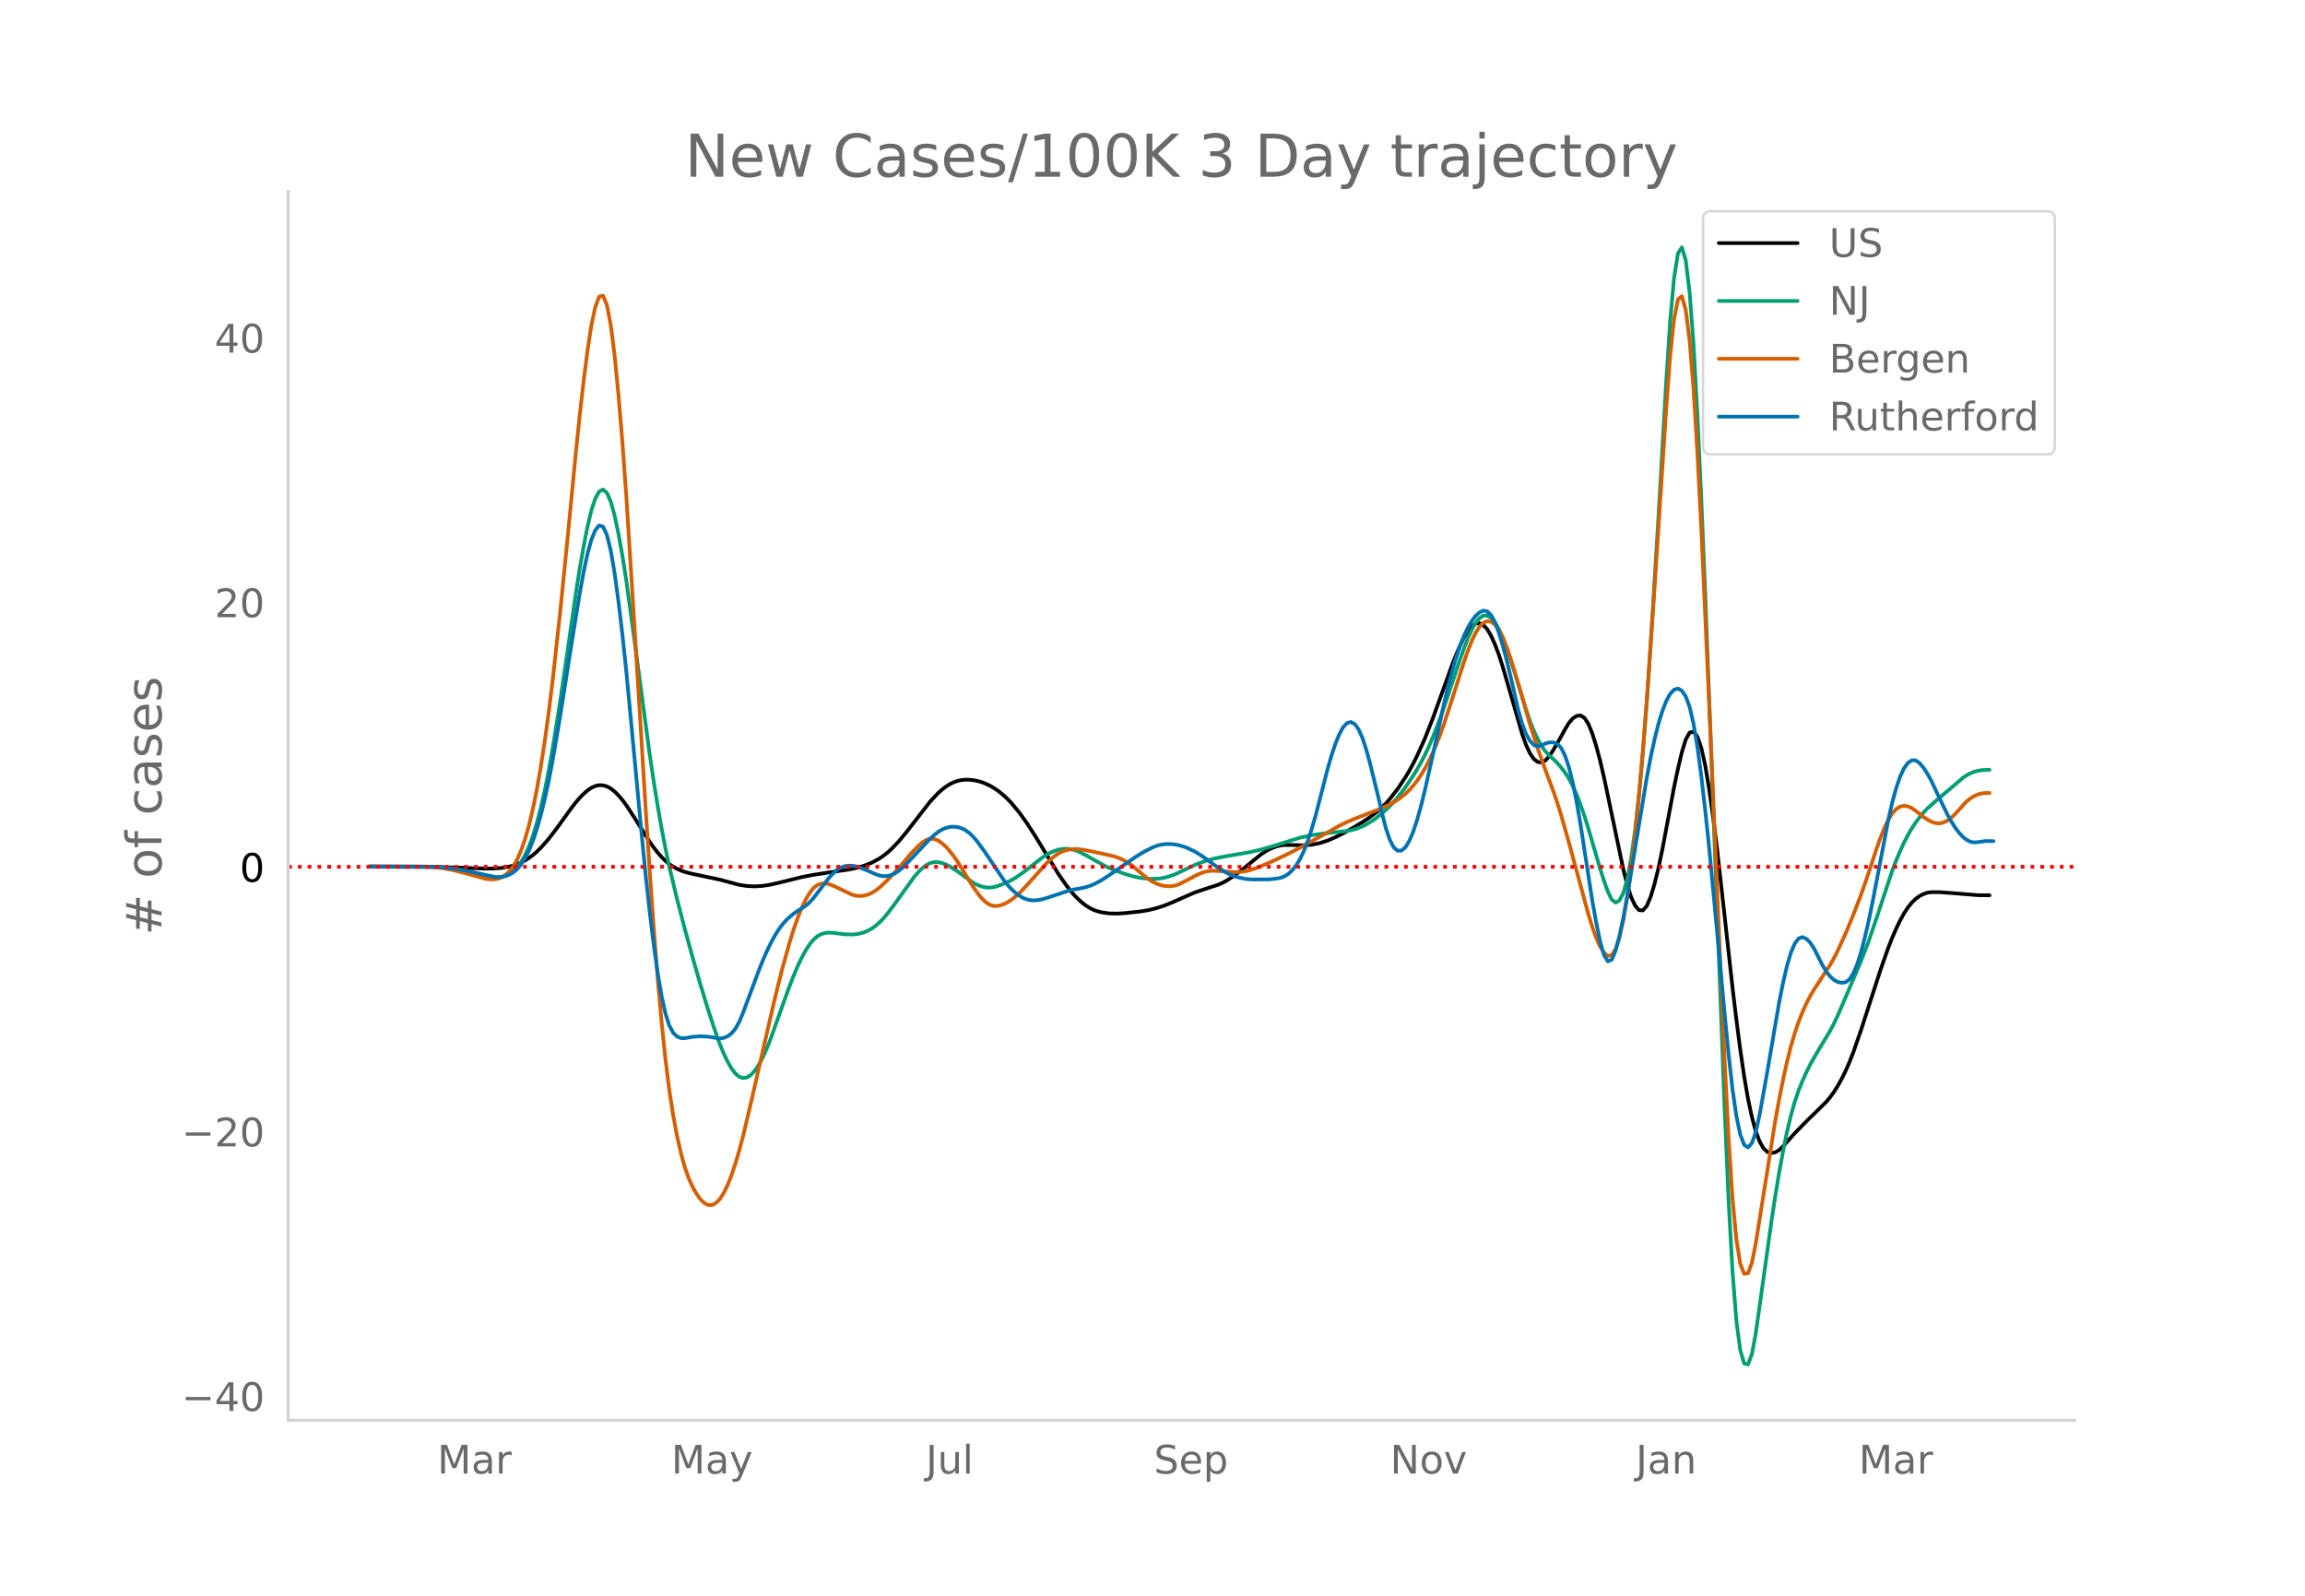 <svg height="864" viewBox="0 0 936 648" width="1248" xmlns="http://www.w3.org/2000/svg" xmlns:xlink="http://www.w3.org/1999/xlink"><defs><style>*{stroke-linecap:butt;stroke-linejoin:round}</style></defs><g id="figure_1"><path d="M0 648h936V0H0z" style="fill:#fff" id="patch_1"/><g id="axes_1"><path d="M117 576.72h725.4V77.76H117z" style="fill:none" id="patch_2"/><path clip-path="url(#pe22c949a73)" d="m149.973 351.955 26.884.088 9.489.28 11.07.395 3.162-.055 3.163-.235 3.163-.557 1.581-.417 1.582-.538 1.581-.687 1.582-.84 1.581-.998 1.582-1.17 1.581-1.357 1.581-1.545 3.163-3.568 3.163-4.126 6.326-8.731 1.581-2.042 1.582-1.84 1.581-1.62 1.582-1.387 1.581-1.09 1.581-.726 1.582-.347 1.581.045 1.582.448 1.581.855 1.582 1.25 1.581 1.584 1.581 1.859 1.582 2.122 3.163 4.86 6.325 9.992 1.582 2.242 1.581 2.04 1.582 1.816 1.581 1.568 1.582 1.316 1.58 1.07 1.582.873 1.582.716 1.581.57 3.163.787 11.07 2.342 7.907 2.112 3.163.474 3.163.143 3.163-.199 3.163-.494 4.744-1.103 7.907-1.96 4.744-.922 6.326-.978 7.907-1.157 3.163-.652 3.163-.894 3.163-1.253 3.163-1.728 1.58-1.073 1.582-1.243 1.582-1.415 3.163-3.289 3.162-3.839 9.489-12.236 3.163-3.367 1.581-1.43 1.582-1.218 1.581-1 1.582-.782 1.581-.57 1.581-.36 1.582-.152 1.581.018 1.582.157 1.581.29 1.582.421 1.581.563 1.581.709 1.582.857 1.581 1.007 1.582 1.166 1.581 1.337 1.582 1.507 1.581 1.675 3.163 3.842 3.163 4.46 3.163 4.934 9.488 15.507 3.163 4.533 1.581 2.03 1.582 1.832 1.581 1.63 1.582 1.425 1.581 1.214 1.581.996 1.582.776 1.581.565 1.582.4 3.163.454 3.162.055 3.163-.178 6.326-.686 3.163-.527 3.163-.758 3.163-1.007 3.162-1.269 9.489-4.181 4.744-1.573 4.745-1.554 1.581-.688 1.581-.828 3.163-2.039 3.163-2.41 7.907-6.386 1.582-1.053 1.581-.885 1.582-.716 1.58-.545 1.582-.37 1.582-.196 3.163.015 4.744.118 3.163-.253 3.163-.625 3.162-1.006 3.163-1.358 3.163-1.581 4.744-2.667 3.163-1.912 3.163-2.12 3.163-2.427 1.581-1.433 1.582-1.604 1.581-1.775 3.163-4.055 3.163-4.73 1.581-2.657 1.582-2.892 1.581-3.135 3.163-7.017 3.163-8.015 4.744-13.107 3.163-8.82 1.582-4.026 1.58-3.678 1.582-3.291 1.582-2.715 1.581-1.95 1.582-1.131 1.581-.241 1.581.72 1.582 1.698 1.581 2.65 1.582 3.48 1.581 4.187 1.582 4.872 7.907 27.353 1.581 4.472 1.582 3.422 1.581 2.303 1.581 1.226 1.582.19 1.581-.835 1.582-1.79 1.581-2.395 3.163-5.467 1.581-2.92 1.582-2.599 1.581-1.862 1.582-1.041 1.581-.166 1.582.989 1.581 2.42 1.581 3.857 1.582 5.024 1.581 5.926 1.582 6.775 7.907 37.652 1.581 6.261 1.582 4.88 1.581 3.392 1.582 1.865 1.581.13 1.581-1.817 1.582-3.727 1.581-5.26 1.582-6.419 1.581-7.5 4.744-25.25 1.582-7.51 1.581-6.712 1.582-5.161 1.581-2.854 1.581-.398 1.582 2.065 1.581 4.547 1.582 7.05 1.581 9.442 1.582 11.257 1.581 12.495 3.163 28.188 3.163 28.693 1.581 13.124 1.582 12.182 1.581 10.875 1.581 9.204 1.582 7.46 1.581 5.746 1.582 4.179 1.581 2.76 1.582 1.434 1.581.417 1.581-.287 1.582-.93 1.581-1.512 4.745-5.332 4.744-4.851 7.907-7.726 1.581-1.864 1.582-2.166 1.581-2.487 1.582-2.816 1.581-3.186 1.582-3.596 1.58-4.014 3.164-9.072 4.744-14.683 3.163-9.77 3.163-9.01 1.581-4.025 1.582-3.66 1.581-3.29 1.581-2.882 1.582-2.44 1.581-1.99 1.582-1.551 1.581-1.17 1.582-.846 1.581-.531 1.581-.24 3.163-.02 4.745.342 11.07.898 4.744.053h0" style="fill:none;stroke:#000;stroke-linecap:round;stroke-width:1.5" id="line2d_1"/><path clip-path="url(#pe22c949a73)" d="m149.973 351.855 25.303.095 4.744.32 4.744.612 4.744.92 9.489 2.153 3.163.224 1.581-.147 1.582-.44 1.581-.752 1.581-1.09 1.582-1.568 1.581-2.18 1.582-2.822 1.581-3.485 1.582-4.256 1.581-5.138 1.581-6.042 1.582-6.949 1.581-7.86 1.582-8.77 3.163-19.882 3.162-21.573 3.163-22.031 1.582-10.03 1.581-9.09 1.582-8.074 1.581-6.652 1.581-4.831 1.582-2.901 1.581-.836 1.582 1.367 1.581 3.597 1.582 5.747 1.581 7.499 1.581 8.85 1.582 10.125 3.163 23.202 6.325 47.266 1.582 10.667 1.581 9.838 1.582 9.044 1.581 8.287 1.582 7.536 3.162 13.215 3.163 12.179 3.163 11.548 3.163 10.972 3.163 10.372 3.163 9.593 1.581 4.323 1.581 3.825 1.582 3.301 1.581 2.753 1.582 2.088 1.581 1.304 1.582.498 1.581-.296 1.581-1.025 1.582-1.687 1.581-2.338 1.582-2.97 1.581-3.506 1.582-3.95 4.744-13.308 3.163-8.675 1.581-4.055 1.582-3.697 1.581-3.315 1.581-2.92 1.582-2.46 1.581-1.94 1.582-1.407 1.581-.893 1.582-.478 1.581-.163 1.581.103 4.745.584 3.163.092 1.58-.14 1.582-.286 1.582-.44 1.581-.64 1.582-.885 1.581-1.14 1.582-1.39 1.58-1.625 1.582-1.843 3.163-4.214 7.907-11.022 1.582-1.783 1.581-1.542 1.582-1.221 1.581-.817 1.581-.397 1.582.007 1.581.332 1.582.578 1.581.796 3.163 2.02 6.326 4.582 1.581.83 1.582.637 1.581.41 1.581.152 1.582-.113 1.581-.361 3.163-1.153 3.163-1.503 1.581-.93 3.163-2.24 7.907-6.124 1.582-1.002 1.581-.84 1.582-.677 1.581-.49 1.582-.28 1.58-.066 1.582.143 1.582.349 1.581.555 3.163 1.602 7.907 4.434 3.163 1.396 4.744 1.743 3.163.949 3.163.67 3.163.358 3.163.012 1.581-.144 1.582-.265 1.581-.39 3.163-1.127 3.163-1.483 3.163-1.547 3.162-1.347 3.163-1.107 3.163-.844 4.744-.934 9.489-1.602 4.744-1.107 4.745-1.38 11.07-3.447 4.744-1.001 4.744-.683 9.489-1 1.581-.288 1.581-.408 1.582-.536 1.581-.664 1.582-.792 3.163-1.968 3.162-2.466 3.163-2.953 3.163-3.506 3.163-4.12 3.163-4.692 1.581-2.558 1.582-2.774 1.581-3.062 1.582-3.366 1.581-3.666 3.163-8.179 3.163-9.234 4.744-14.193 1.581-4.48 1.582-4.11 1.581-3.514 1.582-2.848 1.581-2.028 1.581-1.055 1.582-.054 1.581.933 1.582 1.837 1.581 2.66 1.582 3.468 1.581 4.222 3.163 9.66 4.744 15.428 1.582 4.572 1.581 4.017 1.581 3.43 1.582 2.812 1.581 2.187 1.582 1.633 1.581 1.433 1.582 1.587 1.581 1.812 1.581 2.065 1.582 2.457 1.581 2.99 1.582 3.55 1.581 4.102 1.582 4.606 1.581 5.063 4.744 16.207 1.582 4.928 1.581 4.454 1.582 3.226 1.581 1.242 1.581-.892 1.582-3.09 1.581-5.612 1.582-8.458 1.581-11.369 1.582-14.298 1.581-17.32 1.581-20.438 1.582-23.387 3.163-51.902 3.163-55.003 1.58-24.307 1.582-17.51 1.582-10.015 1.581-2.481 1.582 5.235 1.581 13.134 1.581 21.07 1.582 28.63 1.581 34.324 1.582 38.147 4.744 126.666 3.163 83.21 1.581 36.547 1.582 28.699 1.581 20.178 1.582 11.98 1.581 5.384 1.581.396 1.582-4.272 1.581-8.563 3.163-22.456 3.163-22.737 1.581-10.416 1.582-9.558 1.581-8.683 1.582-7.722 1.581-6.675 1.582-5.611 1.581-4.608 1.581-3.907 1.582-3.51 1.581-3.173 3.163-5.526 4.744-7.843 1.582-2.983 1.581-3.304 4.745-11.047 4.744-11.12 3.163-8.289 3.163-9.249 6.325-19.13 1.582-4.135 1.581-3.772 1.581-3.42 1.582-3.081 1.581-2.743 1.582-2.415 1.581-2.136 1.582-1.906 1.581-1.685 3.163-2.843 7.907-6.728 3.163-2.742 1.581-1.106 1.582-.868 1.581-.635 1.582-.438 1.581-.275 3.163-.142h0" style="fill:none;stroke:#009e73;stroke-linecap:round;stroke-width:1.5" id="line2d_2"/><path clip-path="url(#pe22c949a73)" d="m149.973 351.794 22.14.084 4.744.324 3.163.38 3.163.56 4.744 1.156 9.489 2.627 1.58.162 1.582-.016 1.582-.22 1.581-.558 1.582-1.027 1.581-1.524 1.581-2.058 1.582-2.773 1.581-3.67 1.582-4.604 1.581-5.56 1.582-6.626 1.581-7.806 1.581-9.01 1.582-10.226 1.581-11.458 1.582-12.691 3.163-28.678 3.162-31.58 3.163-32.827 1.582-15.169 1.581-13.924 1.582-12.526 1.581-10.363 1.581-7.434 1.582-4.24 1.581-.485 1.582 3.83 1.581 8.258 1.582 12.55 1.581 16.174 1.581 19.127 1.582 21.946 3.163 50.374 4.744 77.267 1.581 24.354 1.582 22.377 1.581 20.2 1.582 17.852 1.581 15.337 1.582 12.787 1.58 10.34 1.582 8.418 1.582 7.015 1.581 5.719 1.582 4.476 1.581 3.512 1.581 2.825 1.582 2.192 1.581 1.545 1.582.817 1.581.006 1.582-.816 1.581-1.632 1.581-2.438 1.582-3.243 1.581-4.031 1.582-4.74 1.581-5.369 1.582-5.981 3.162-13.41 9.489-41.442 3.163-12.712 3.163-11.326 1.581-5.028 1.582-4.485 1.581-3.927 1.581-3.353 1.582-2.714 1.581-2.007 1.582-1.286 1.581-.6 1.582-.075 1.581.284 1.581.585 7.908 3.752 1.58.395 1.582.122 1.582-.15 1.581-.423 1.582-.697 1.581-.97 1.582-1.228 3.162-2.938 3.163-3.326 3.163-3.635 3.163-3.77 3.163-3.278 1.581-1.364 1.582-1.003 1.581-.48 1.581.079 1.582.617 1.581 1.067 1.582 1.428 1.581 1.76 1.582 2.035 1.581 2.255 3.163 5.102 3.163 5.106 1.581 2.261 1.582 2.028 1.581 1.662 1.581 1.162 1.582.637 1.581.131 1.582-.268 1.581-.562 1.582-.827 1.581-1.058 1.581-1.252 1.582-1.441 3.163-3.345 7.907-8.836 1.581-1.468 1.582-1.297 1.581-1.071 1.582-.795 1.58-.517 1.582-.293 1.582-.123 1.581.036 3.163.455 6.326 1.306 4.744 1.088 1.581.47 1.582.636 1.581.815 1.582.98 1.581 1.13 3.163 2.671 1.581 1.37 1.582 1.199 1.581 1 1.582.799 1.581.594 1.582.385 1.581.174 1.581-.04 1.582-.278 1.581-.535 3.163-1.651 3.163-1.682 1.581-.761 1.582-.636 1.581-.442 1.582-.234 1.581-.042 4.744.319 3.163.244 1.582-.007 1.581-.125 1.582-.242 1.581-.358 3.163-1.058 6.326-2.706 6.325-2.994 6.326-3.294 7.907-4.418 6.326-3.585 3.163-1.538 3.162-1.336 9.489-3.684 4.744-2.164 1.582-.85 1.581-.991 1.582-1.14 1.581-1.296 1.581-1.5 1.582-1.747 1.581-2.01 1.582-2.306 1.581-2.638 1.582-2.975 1.581-3.316 1.581-3.673 1.582-4.045 1.581-4.422 3.163-9.719 4.744-14.888 1.582-4.604 1.581-4.016 1.582-3.35 1.581-2.562 1.581-1.651 1.582-.716 1.581.22 1.582 1.156 1.581 2.094 1.582 3.032 1.581 3.921 1.581 4.57 3.163 10.314 4.745 16.64 3.162 9.774 3.163 8.862 3.163 8.452 1.582 4.64 1.581 5.05 3.163 11.136 7.907 29.153 1.581 5.134 1.582 4.452 1.581 3.497 1.582 2.49 1.581 1.371 1.582-.289 1.581-2.494 1.581-4.809 1.582-7.112 1.581-9.361 1.582-11.556 1.581-13.74 1.582-15.924 1.581-18.107 1.581-20.288 3.163-45.915 4.745-72.888 1.58-21.071 1.582-14.893 1.582-8.117 1.581-1.326 1.582 5.547 1.581 12.502 1.581 19.475 1.582 26.085 1.581 30.887 3.163 70.127 4.744 110.63 1.582 35.241 1.581 31.24 1.582 24.385 1.581 16.958 1.582 9.814 1.581 4.081 1.581-.24 1.582-4.28 1.581-7.981 7.907-49.768 1.582-8.63 1.581-7.948 1.582-7.178 1.581-6.322 1.582-5.449 1.581-4.612 1.581-3.96 1.582-3.488 1.581-3.055 1.582-2.655 6.325-9.667 1.582-2.776 1.581-3.074 3.163-6.938 3.163-7.612 3.163-8.244 3.163-9.123 3.163-9.627 1.58-4.401 1.582-3.95 1.582-3.34 1.581-2.573 1.582-1.774 1.581-1 1.581-.35 1.582.175 1.581.676 1.582 1.12 3.163 2.492 1.581 1.045 1.581.868 1.582.574 1.581.16 1.582-.271 1.581-.685 1.582-1.076 1.581-1.465 4.744-5.227 1.582-1.294 1.581-.997 1.582-.711 1.581-.438 1.581-.167 1.582-.016h0" style="fill:none;stroke:#d55e00;stroke-linecap:round;stroke-width:1.5" id="line2d_3"/><path clip-path="url(#pe22c949a73)" d="m149.973 351.87 25.303.046 4.744.278 4.744.554 4.744.866 11.07 2.401 1.582.13 1.581-.054 1.582-.327 1.581-.619 1.581-.932 1.582-1.356 1.581-1.892 1.582-2.47 1.581-3.148 1.582-3.925 1.581-4.724 1.581-5.529 1.582-6.373 1.581-7.254 1.582-8.145 3.163-18.527 4.744-30.185 3.163-19.512 1.581-8.71 1.582-7.466 1.581-5.735 1.581-3.905 1.582-1.977 1.581.454 1.582 3.385 1.581 6.416 1.582 9.327 1.581 11.637 1.581 13.344 1.582 14.932 3.163 33.455 3.163 33.828 1.581 15.904 1.581 14.458 1.582 12.895 1.581 11.28 1.582 9.398 1.581 7.25 1.582 5.05 1.58 2.972 1.582 1.514 1.582.673 1.581.024 3.163-.547 3.163-.239 3.163.175 4.744.736 1.581-.236 1.582-.675 1.581-1.164 1.582-1.893 1.581-2.864 1.582-3.792 6.325-16.981 1.582-3.96 1.581-3.639 1.582-3.294 1.581-2.945 1.581-2.571 1.582-2.172 1.581-1.787 1.582-1.49 1.581-1.285 1.582-1.096 3.162-2.001 1.582-1.367 1.581-1.735 6.326-8.223 1.581-1.75 1.582-1.448 1.581-1.013 1.582-.571 1.581-.223 1.582.031 1.58.269 1.582.487 3.163 1.287 3.163 1.392 1.582.548 1.58.252 1.582-.074 1.582-.399 1.581-.726 1.582-1.053 1.581-1.36 3.163-3.196 7.907-8.413 1.581-1.445 1.582-1.252 1.581-.976 1.582-.687 1.581-.401 1.582-.122 1.581.156 1.581.442 1.582.765 1.581 1.128 1.582 1.497 1.581 1.846 3.163 4.331 7.907 11.745 1.582 1.946 1.581 1.693 1.581 1.43 1.582 1.165 1.581.885 1.582.59 1.581.292 1.582.009 1.581-.202 1.581-.34 3.163-.976 7.907-2.635 3.163-.573 1.582-.26 1.581-.375 1.581-.509 1.582-.642 3.163-1.664 3.163-2.082 11.07-7.644 3.162-1.909 3.163-1.617 1.582-.637 1.581-.453 1.582-.265 1.581-.099 1.581.046 1.582.185 1.581.324 1.582.454 1.581.574 3.163 1.508 3.163 1.993 6.326 4.595 3.162 1.928 1.582.78 1.581.642 1.582.504 3.163.653 3.162.233 6.326-.053 3.163-.333 1.581-.318 1.582-.592 1.581-1.026 1.582-1.493 1.581-1.984 1.581-2.6 1.582-3.337 1.581-4.1 1.582-4.84 1.581-5.457 3.163-12.278 1.581-6.179 1.582-5.519 1.581-4.757 1.582-3.953 1.581-2.942 1.582-1.725 1.581-.466 1.581.807 1.582 2.143 1.581 3.544 1.582 4.872 1.581 5.774 3.163 12.88 1.581 6.851 1.582 6.21 1.581 4.714 1.582 3.047 1.581 1.414 1.582-.034 1.581-1.303 1.581-2.533 1.582-3.732 1.581-4.763 1.582-5.628 1.581-6.404 3.163-14.006 4.744-21.756 1.582-6.603 1.581-6.007 1.582-5.403 1.58-4.761 1.582-4.083 1.582-3.4 1.581-2.736 1.582-2.095 1.581-1.458 1.581-.76 1.582.234 1.581 1.528 1.582 2.881 1.581 4.178 1.582 5.195 1.581 5.933 1.581 6.613 3.163 13.868 1.582 5.502 1.581 4.104 1.582 2.831 1.581 1.684 1.581.56 1.582-.43 1.581-.762 1.582-.436 1.581.022 1.582.578 1.581 1.615 1.581 3.138 1.582 4.755 1.581 6.352 1.582 7.836 1.581 9.209 4.744 30.723 1.582 8.832 1.581 7.683 1.582 5.594 1.581 2.567 1.582-.647 1.581-3.71 1.581-6.001 1.582-7.528 1.581-8.79 7.907-47.9 1.582-8.319 1.581-7.303 1.582-6.275 1.581-5.19 1.582-4.043 1.58-2.885 1.582-1.713 1.582-.46 1.581.87 1.582 2.323 1.581 4.3 1.581 6.802 1.582 9.409 1.581 11.895 1.582 13.776 1.581 15.05 3.163 33.409 3.163 34.486 1.581 16.16 1.582 14.144 1.581 10.956 1.582 7.535 1.581 4.166 1.581 1.06 1.582-1.782 1.581-4.573 1.582-7.15 3.163-17.766 4.744-27.773 1.581-7.947 1.582-6.75 1.581-5.348 1.582-3.736 1.581-2.084 1.581-.502 1.582.73 1.581 1.613 1.582 2.426 3.163 6.328 1.581 2.7 1.581 2.068 1.582 1.449 1.581.881 1.582.366 1.581-.209 1.582-1.124 1.58-2.383 1.582-3.71 1.582-4.993 1.581-6.054 1.582-6.894 1.581-7.69 6.326-33.039 1.581-6.99 1.582-5.843 1.581-4.627 1.581-3.42 1.582-2.252 1.581-1.122 1.582.001 1.581 1.069 1.582 1.861 1.581 2.379 1.581 2.842 3.163 6.681 3.163 6.56 1.582 2.947 1.581 2.572 1.581 2.175 1.582 1.768 1.581 1.32 1.582.832 1.581.333 1.582-.11 3.162-.446 3.163.033h0" style="fill:none;stroke:#0072b2;stroke-linecap:round;stroke-width:1.5" id="line2d_4"/><path clip-path="url(#pe22c949a73)" d="M117 351.987h725.4" style="fill:none;stroke:red;stroke-dasharray:1.5,2.475;stroke-dashoffset:0;stroke-width:1.5" id="line2d_5"/><path d="M117 576.72V77.76" style="fill:none;stroke:#d3d3d3;stroke-linecap:square;stroke-linejoin:miter;stroke-width:1.25" id="patch_3"/><path d="M117 576.72h725.4" style="fill:none;stroke:#d3d3d3;stroke-linecap:square;stroke-linejoin:miter;stroke-width:1.25" id="patch_4"/><g id="matplotlib.axis_1"><g id="xtick_1"><g style="fill:#696969" transform="matrix(.16 0 0 -.16 177.577 598.378)" id="text_1"><defs><path d="M9.813 72.906h14.703l18.593-49.61 18.703 49.61h14.704V0H66.89v64.016l-18.797-50h-9.907l-18.796 50V0H9.813z" id="DejaVuSans-77"/><path d="M34.281 27.484q-10.89 0-15.093-2.484-4.204-2.484-4.204-8.5 0-4.781 3.157-7.594 3.156-2.797 8.562-2.797 7.485 0 12 5.297 4.516 5.297 4.516 14.078v2zm17.922 3.72V0H43.22v8.297Q40.14 3.328 35.547.953q-4.594-2.375-11.234-2.375-8.391 0-13.36 4.719Q6 8.016 6 15.922q0 9.219 6.172 13.906 6.187 4.688 18.437 4.688h12.61v.89q0 6.203-4.078 9.594-4.078 3.39-11.453 3.39-4.688 0-9.141-1.124-4.438-1.125-8.531-3.375v8.312q4.921 1.906 9.562 2.844 4.64.953 9.031.953 11.875 0 17.735-6.156 5.86-6.14 5.86-18.64z" id="DejaVuSans-97"/><path d="M41.11 46.297q-1.516.875-3.297 1.281Q36.03 48 33.89 48q-7.625 0-11.703-4.953-4.079-4.953-4.079-14.234V0H9.08v54.688h9.03v-8.5q2.844 4.984 7.375 7.39Q30.031 56 36.531 56q.922 0 2.047-.125 1.125-.11 2.484-.36z" id="DejaVuSans-114"/></defs><use xlink:href="#DejaVuSans-77"/><use x="86.279" xlink:href="#DejaVuSans-97"/><use x="147.559" xlink:href="#DejaVuSans-114"/></g></g><g id="xtick_2"><g style="fill:#696969" transform="matrix(.16 0 0 -.16 272.598 598.378)" id="text_2"><defs><path d="M32.172-5.078q-3.797-9.766-7.422-12.735-3.61-2.984-9.656-2.984H7.906v7.516h5.282q3.703 0 5.75 1.765Q21-9.766 23.483-3.219l1.61 4.094-22.11 53.813H12.5l17.094-42.766 17.093 42.766h9.516z" id="DejaVuSans-121"/></defs><use xlink:href="#DejaVuSans-77"/><use x="86.279" xlink:href="#DejaVuSans-97"/><use x="147.559" xlink:href="#DejaVuSans-121"/></g></g><g id="xtick_3"><g style="fill:#696969" transform="matrix(.16 0 0 -.16 375.953 598.378)" id="text_3"><defs><path d="M9.813 72.906h9.859V5.078q0-13.187-5-19.14-5-5.954-16.094-5.954h-3.75v8.297h3.078q6.531 0 9.219 3.672Q9.813-4.39 9.813 5.078z" id="DejaVuSans-74"/><path d="M8.5 21.578v33.11h8.984V21.922q0-7.766 3.016-11.656 3.031-3.875 9.094-3.875 7.265 0 11.484 4.64 4.234 4.64 4.234 12.656v31h8.985V0h-8.984v8.406Q42.047 3.422 37.718 1q-4.313-2.422-10.032-2.422-9.421 0-14.312 5.86Q8.5 10.296 8.5 21.578zM31.11 56z" id="DejaVuSans-117"/><path d="M9.422 75.984h8.984V0H9.422z" id="DejaVuSans-108"/></defs><use xlink:href="#DejaVuSans-74"/><use x="29.492" xlink:href="#DejaVuSans-117"/><use x="92.871" xlink:href="#DejaVuSans-108"/></g></g><g id="xtick_4"><g style="fill:#696969" transform="matrix(.16 0 0 -.16 468.574 598.378)" id="text_4"><defs><path d="M53.516 70.516V60.89q-5.61 2.687-10.594 4-4.984 1.328-9.625 1.328-8.047 0-12.422-3.125t-4.375-8.89q0-4.845 2.906-7.313 2.907-2.453 11.016-3.97l5.953-1.218q11.031-2.11 16.281-7.406 5.25-5.297 5.25-14.172 0-10.61-7.11-16.078-7.093-5.469-20.812-5.469-5.172 0-11.015 1.172Q13.14.922 6.89 3.219v10.156q6-3.36 11.765-5.078 5.766-1.703 11.328-1.703 8.438 0 13.032 3.312 4.593 3.328 4.593 9.485 0 5.359-3.297 8.39-3.296 3.032-10.812 4.547L27.484 33.5q-11.03 2.188-15.968 6.875-4.922 4.688-4.922 13.047 0 9.672 6.812 15.234 6.813 5.563 18.766 5.563 5.14 0 10.453-.938 5.328-.922 10.89-2.765z" id="DejaVuSans-83"/><path d="M56.203 29.594v-4.39H14.891q.593-9.282 5.593-14.142 5-4.859 13.938-4.859 5.172 0 10.031 1.266 4.86 1.265 9.656 3.812v-8.5Q49.266.734 44.187-.344 39.11-1.422 33.892-1.422q-13.094 0-20.735 7.61-7.64 7.625-7.64 20.625 0 13.421 7.25 21.296Q20.016 56 32.328 56q11.031 0 17.453-7.11 6.422-7.093 6.422-19.296zm-8.984 2.64q-.094 7.36-4.125 11.75-4.032 4.407-10.672 4.407-7.516 0-12.031-4.25-4.516-4.25-5.203-11.97z" id="DejaVuSans-101"/><path d="M18.11 8.203v-29H9.077v75.484h9.031v-8.296q2.844 4.875 7.157 7.234Q29.594 56 35.594 56q9.968 0 16.187-7.906 6.235-7.907 6.235-20.797T51.78 6.484q-6.218-7.906-16.187-7.906-6 0-10.328 2.375-4.313 2.375-7.157 7.25zm30.578 19.094q0 9.906-4.079 15.547-4.078 5.64-11.203 5.64-7.14 0-11.218-5.64-4.079-5.64-4.079-15.547 0-9.906 4.078-15.547 4.079-5.64 11.22-5.64 7.124 0 11.202 5.64t4.078 15.547z" id="DejaVuSans-112"/></defs><use xlink:href="#DejaVuSans-83"/><use x="63.477" xlink:href="#DejaVuSans-101"/><use x="125" xlink:href="#DejaVuSans-112"/></g></g><g id="xtick_5"><g style="fill:#696969" transform="matrix(.16 0 0 -.16 564.506 598.378)" id="text_5"><defs><path d="M9.813 72.906h13.28l32.329-60.984v60.984h9.562V0h-13.28L19.39 60.984V0H9.813z" id="DejaVuSans-78"/><path d="M30.61 48.39q-7.22 0-11.422-5.64-4.204-5.64-4.204-15.453 0-9.813 4.172-15.453 4.188-5.64 11.453-5.64 7.188 0 11.375 5.655 4.203 5.672 4.203 15.438 0 9.719-4.203 15.406-4.187 5.688-11.375 5.688zm0 7.61q11.718 0 18.406-7.625 6.703-7.61 6.703-21.078 0-13.422-6.703-21.078-6.688-7.64-18.407-7.64-11.765 0-18.437 7.64-6.656 7.656-6.656 21.078 0 13.469 6.656 21.078Q18.844 56 30.609 56z" id="DejaVuSans-111"/><path d="M2.984 54.688H12.5L29.594 8.797l17.093 45.89h9.516L35.687 0H23.485z" id="DejaVuSans-118"/></defs><use xlink:href="#DejaVuSans-78"/><use x="74.805" xlink:href="#DejaVuSans-111"/><use x="135.986" xlink:href="#DejaVuSans-118"/></g></g><g id="xtick_6"><g style="fill:#696969" transform="matrix(.16 0 0 -.16 664.255 598.378)" id="text_6"><defs><path d="M54.89 33.016V0h-8.984v32.719q0 7.765-3.031 11.61-3.031 3.858-9.078 3.858-7.281 0-11.484-4.64-4.204-4.625-4.204-12.64V0H9.08v54.688h9.03v-8.5q3.235 4.937 7.594 7.374Q30.078 56 35.797 56q9.422 0 14.25-5.828 4.844-5.828 4.844-17.156z" id="DejaVuSans-110"/></defs><use xlink:href="#DejaVuSans-74"/><use x="29.492" xlink:href="#DejaVuSans-97"/><use x="90.771" xlink:href="#DejaVuSans-110"/></g></g><g id="xtick_7"><g style="fill:#696969" transform="matrix(.16 0 0 -.16 754.798 598.378)" id="text_7"><use xlink:href="#DejaVuSans-77"/><use x="86.279" xlink:href="#DejaVuSans-97"/><use x="147.559" xlink:href="#DejaVuSans-114"/></g></g></g><g id="matplotlib.axis_2"><g id="ytick_1"><g style="fill:#696969" transform="matrix(.16 0 0 -.16 73.733 572.956)" id="text_8"><defs><path d="M10.594 35.5h62.593v-8.297H10.594z" id="DejaVuSans-8722"/><path d="M37.797 64.313 12.89 25.39h24.906zm-2.594 8.593H47.61V25.391h10.407v-8.203H47.609V0h-9.812v17.188H4.89v9.515z" id="DejaVuSans-52"/><path d="M31.781 66.406q-7.61 0-11.453-7.5Q16.5 51.422 16.5 36.375q0-14.984 3.828-22.484 3.844-7.5 11.453-7.5 7.672 0 11.5 7.5 3.844 7.5 3.844 22.484 0 15.047-3.844 22.531-3.828 7.5-11.5 7.5zm0 7.813q12.266 0 18.735-9.703 6.468-9.688 6.468-28.141 0-18.406-6.468-28.11-6.47-9.687-18.735-9.687-12.25 0-18.718 9.688-6.47 9.703-6.47 28.109 0 18.453 6.47 28.14Q19.53 74.22 31.78 74.22z" id="DejaVuSans-48"/></defs><use xlink:href="#DejaVuSans-8722"/><use x="83.789" xlink:href="#DejaVuSans-52"/><use x="147.412" xlink:href="#DejaVuSans-48"/></g></g><g id="ytick_2"><g style="fill:#696969" transform="matrix(.16 0 0 -.16 73.733 465.51)" id="text_9"><defs><path d="M19.188 8.297h34.421V0H7.33v8.297q5.609 5.812 15.296 15.594 9.703 9.797 12.188 12.64 4.734 5.313 6.609 9 1.89 3.688 1.89 7.25 0 5.813-4.078 9.469-4.078 3.672-10.625 3.672-4.64 0-9.797-1.61-5.14-1.609-11-4.89v9.969Q13.767 71.78 18.938 73q5.188 1.219 9.485 1.219 11.328 0 18.062-5.672 6.735-5.656 6.735-15.125 0-4.5-1.688-8.531-1.672-4.016-6.125-9.485-1.218-1.422-7.765-8.187-6.532-6.766-18.453-18.922z" id="DejaVuSans-50"/></defs><use xlink:href="#DejaVuSans-8722"/><use x="83.789" xlink:href="#DejaVuSans-50"/><use x="147.412" xlink:href="#DejaVuSans-48"/></g></g><g id="ytick_3"><use xlink:href="#DejaVuSans-48" transform="matrix(.16 0 0 -.16 97.32 358.065)" id="text_10"/></g><g id="ytick_4"><g style="fill:#696969" transform="matrix(.16 0 0 -.16 87.14 250.62)" id="text_11"><use xlink:href="#DejaVuSans-50"/><use x="63.623" xlink:href="#DejaVuSans-48"/></g></g><g id="ytick_5"><g style="fill:#696969" transform="matrix(.16 0 0 -.16 87.14 143.175)" id="text_12"><use xlink:href="#DejaVuSans-52"/><use x="63.623" xlink:href="#DejaVuSans-48"/></g></g><g style="fill:#696969" transform="matrix(0 -.2 -.2 0 65.573 379.813)" id="text_13"><defs><path d="M51.125 44H36.922l-4.11-16.313h14.313zm-7.328 27.781-5.078-20.265h14.265L58.11 71.78h7.813L60.89 51.516h15.234V44h-17.14l-4-16.313h15.53V20.22H53.079L48 0h-7.813l5.032 20.219H30.906L25.875 0h-7.86l5.079 20.219H7.719v7.468h17.187L29 44H13.281v7.516h17.625l4.985 20.265z" id="DejaVuSans-35"/><path d="M37.11 75.984V68.5h-8.594q-4.828 0-6.72-1.953-1.874-1.953-1.874-7.031v-4.828h14.797v-6.985H19.922V0H10.89v47.703H2.297v6.984h8.594V58.5q0 9.125 4.25 13.297 4.25 4.187 13.468 4.187z" id="DejaVuSans-102"/><path d="M48.781 52.594v-8.407q-3.812 2.11-7.64 3.157-3.828 1.047-7.735 1.047-8.75 0-13.593-5.547-4.829-5.532-4.829-15.547 0-10.016 4.829-15.563 4.843-5.53 13.593-5.53 3.907 0 7.735 1.046 3.828 1.047 7.64 3.156V2.094Q45.016.344 40.984-.531q-4.015-.89-8.562-.89-12.36 0-19.64 7.765-7.266 7.765-7.266 20.953 0 13.375 7.343 21.031Q20.22 56 33.016 56q4.14 0 8.093-.86 3.953-.843 7.672-2.546z" id="DejaVuSans-99"/><path d="M44.281 53.078v-8.5q-3.797 1.953-7.906 2.922-4.094.984-8.5.984-6.688 0-10.031-2.047-3.344-2.046-3.344-6.156 0-3.125 2.39-4.906 2.391-1.781 9.626-3.39l3.078-.688q9.562-2.047 13.593-5.781 4.032-3.735 4.032-10.422 0-7.625-6.032-12.078-6.03-4.438-16.578-4.438-4.39 0-9.156.86Q10.688.296 5.422 2v9.281q4.984-2.594 9.812-3.89 4.829-1.282 9.579-1.282 6.343 0 9.75 2.172 3.421 2.172 3.421 6.125 0 3.656-2.468 5.61-2.453 1.953-10.813 3.765l-3.125.735q-8.344 1.75-12.062 5.39-3.704 3.64-3.704 9.985 0 7.718 5.47 11.906Q16.75 56 26.811 56q4.97 0 9.36-.734 4.406-.72 8.11-2.188z" id="DejaVuSans-115"/></defs><use xlink:href="#DejaVuSans-35"/><use x="83.789" xlink:href="#DejaVuSans-32"/><use x="115.576" xlink:href="#DejaVuSans-111"/><use x="176.758" xlink:href="#DejaVuSans-102"/><use x="211.963" xlink:href="#DejaVuSans-32"/><use x="243.75" xlink:href="#DejaVuSans-99"/><use x="298.73" xlink:href="#DejaVuSans-97"/><use x="360.01" xlink:href="#DejaVuSans-115"/><use x="412.109" xlink:href="#DejaVuSans-101"/><use x="473.633" xlink:href="#DejaVuSans-115"/></g></g><g style="fill:#696969" transform="matrix(.24 0 0 -.24 278.113 71.76)" id="text_14"><defs><path d="M4.203 54.688h8.985l11.234-42.672 11.172 42.672h10.593l11.235-42.672 11.187 42.672h8.985L63.28 0H52.688L40.922 44.828 29.109 0H18.5z" id="DejaVuSans-119"/><path d="M64.406 67.281v-10.39q-4.984 4.64-10.625 6.922-5.64 2.296-11.984 2.296-12.5 0-19.14-7.64-6.641-7.64-6.641-22.094 0-14.406 6.64-22.047 6.64-7.64 19.14-7.64 6.345 0 11.985 2.296 5.64 2.297 10.625 6.938V5.609Q59.234 2.094 53.437.33q-5.78-1.75-12.218-1.75-16.563 0-26.094 10.124-9.516 10.14-9.516 27.672 0 17.578 9.516 27.703 9.531 10.14 26.094 10.14 6.531 0 12.312-1.734 5.797-1.734 10.875-5.203z" id="DejaVuSans-67"/><path d="M25.39 72.906h8.297L8.297-9.28H0z" id="DejaVuSans-47"/><path d="M12.406 8.297h16.11v55.625l-17.532-3.516v8.985l17.438 3.515h9.86V8.296H54.39V0H12.406z" id="DejaVuSans-49"/><path d="M9.813 72.906h9.859V42.094L52.39 72.906h12.703L28.906 38.922 67.672 0H54.688L19.672 35.11V0h-9.86z" id="DejaVuSans-75"/><path d="M40.578 39.313Q47.656 37.797 51.625 33q3.984-4.781 3.984-11.813 0-10.78-7.422-16.703-7.421-5.906-21.093-5.906-4.578 0-9.438.906-4.86.907-10.031 2.72v9.515q4.094-2.39 8.969-3.61 4.89-1.218 10.218-1.218 9.266 0 14.125 3.656 4.86 3.656 4.86 10.64 0 6.454-4.516 10.079-4.515 3.64-12.562 3.64h-8.5v8.11h8.89q7.266 0 11.125 2.906 3.86 2.906 3.86 8.375 0 5.61-3.985 8.61-3.968 3.015-11.39 3.015-4.063 0-8.703-.89-4.641-.876-10.203-2.72v8.782q5.624 1.562 10.53 2.344 4.907.78 9.25.78 11.235 0 17.766-5.109 6.547-5.093 6.547-13.78 0-6.063-3.468-10.235-3.47-4.172-9.86-5.782z" id="DejaVuSans-51"/><path d="M19.672 64.797V8.109h11.922q15.093 0 22.093 6.829 7 6.843 7 21.593 0 14.64-7 21.453-7 6.813-22.093 6.813zm-9.86 8.11h20.266q21.188 0 31.094-8.813 9.922-8.813 9.922-27.563 0-18.86-9.969-27.703Q51.172 0 30.078 0H9.813z" id="DejaVuSans-68"/><path d="M18.313 70.219V54.688h18.5v-6.985h-18.5V18.016q0-6.688 1.828-8.594 1.828-1.906 7.453-1.906h9.218V0h-9.218q-10.407 0-14.36 3.875-3.953 3.89-3.953 14.14v29.688H2.687v6.984h6.594V70.22z" id="DejaVuSans-116"/><path d="M9.422 54.688h8.984V-.984q0-10.438-3.984-15.125-3.969-4.688-12.813-4.688h-3.421v7.61H.594q5.125 0 6.968 2.374 1.86 2.36 1.86 9.829zm0 21.296h8.984v-11.39H9.422z" id="DejaVuSans-106"/></defs><use xlink:href="#DejaVuSans-78"/><use x="74.805" xlink:href="#DejaVuSans-101"/><use x="136.328" xlink:href="#DejaVuSans-119"/><use x="218.115" xlink:href="#DejaVuSans-32"/><use x="249.902" xlink:href="#DejaVuSans-67"/><use x="319.727" xlink:href="#DejaVuSans-97"/><use x="381.006" xlink:href="#DejaVuSans-115"/><use x="433.105" xlink:href="#DejaVuSans-101"/><use x="494.629" xlink:href="#DejaVuSans-115"/><use x="546.729" xlink:href="#DejaVuSans-47"/><use x="580.42" xlink:href="#DejaVuSans-49"/><use x="644.043" xlink:href="#DejaVuSans-48"/><use x="707.666" xlink:href="#DejaVuSans-48"/><use x="771.289" xlink:href="#DejaVuSans-75"/><use x="836.865" xlink:href="#DejaVuSans-32"/><use x="868.652" xlink:href="#DejaVuSans-51"/><use x="932.275" xlink:href="#DejaVuSans-32"/><use x="964.063" xlink:href="#DejaVuSans-68"/><use x="1041.064" xlink:href="#DejaVuSans-97"/><use x="1102.344" xlink:href="#DejaVuSans-121"/><use x="1161.523" xlink:href="#DejaVuSans-32"/><use x="1193.311" xlink:href="#DejaVuSans-116"/><use x="1232.52" xlink:href="#DejaVuSans-114"/><use x="1273.633" xlink:href="#DejaVuSans-97"/><use x="1334.912" xlink:href="#DejaVuSans-106"/><use x="1362.695" xlink:href="#DejaVuSans-101"/><use x="1424.219" xlink:href="#DejaVuSans-99"/><use x="1479.199" xlink:href="#DejaVuSans-116"/><use x="1518.408" xlink:href="#DejaVuSans-111"/><use x="1579.59" xlink:href="#DejaVuSans-114"/><use x="1620.703" xlink:href="#DejaVuSans-121"/></g><g id="legend_1"><path d="M694.75 184.5H831.2q3.2 0 3.2-3.2V88.96q0-3.2-3.2-3.2H694.75q-3.2 0-3.2 3.2v92.34q0 3.2 3.2 3.2z" style="fill:none;opacity:.8;stroke:#ccc;stroke-linejoin:miter" id="patch_5"/><path d="M697.95 98.718h32" style="fill:none;stroke:#000;stroke-linecap:round;stroke-width:1.5" id="line2d_6"/><g style="fill:#696969" transform="matrix(.16 0 0 -.16 742.75 104.317)" id="text_15"><defs><path d="M8.688 72.906h9.921V28.61q0-11.718 4.235-16.875 4.25-5.14 13.781-5.14 9.469 0 13.719 5.14 4.25 5.157 4.25 16.875v44.297H64.5V27.391q0-14.25-7.063-21.532-7.046-7.28-20.812-7.28-13.828 0-20.89 7.28-7.047 7.282-7.047 21.532z" id="DejaVuSans-85"/></defs><use xlink:href="#DejaVuSans-85"/><use x="73.193" xlink:href="#DejaVuSans-83"/></g><path d="M697.95 122.203h32" style="fill:none;stroke:#009e73;stroke-linecap:round;stroke-width:1.5" id="line2d_8"/><g style="fill:#696969" transform="matrix(.16 0 0 -.16 742.75 127.802)" id="text_16"><use xlink:href="#DejaVuSans-78"/><use x="74.805" xlink:href="#DejaVuSans-74"/></g><path d="M697.95 145.688h32" style="fill:none;stroke:#d55e00;stroke-linecap:round;stroke-width:1.5" id="line2d_10"/><g style="fill:#696969" transform="matrix(.16 0 0 -.16 742.75 151.287)" id="text_17"><defs><path d="M19.672 34.813V8.108H35.5q7.953 0 11.781 3.297 3.844 3.297 3.844 10.078 0 6.844-3.844 10.078-3.828 3.25-11.781 3.25zm0 29.984V42.828h14.61q7.218 0 10.75 2.703 3.546 2.719 3.546 8.282 0 5.515-3.547 8.25-3.531 2.734-10.75 2.734zm-9.86 8.11h25.204q11.28 0 17.375-4.688Q58.5 63.53 58.5 54.89q0-6.703-3.125-10.657-3.125-3.953-9.188-4.922 7.282-1.562 11.313-6.53 4.031-4.954 4.031-12.376 0-9.765-6.64-15.093Q48.25 0 35.984 0H9.812z" id="DejaVuSans-66"/><path d="M45.406 27.984q0 9.766-4.031 15.125-4.016 5.375-11.297 5.375-7.219 0-11.25-5.375-4.031-5.359-4.031-15.125 0-9.718 4.031-15.093t11.25-5.375q7.281 0 11.297 5.375 4.031 5.375 4.031 15.093zm8.985-21.203q0-13.953-6.203-20.765Q42-20.797 29.203-20.797q-4.734 0-8.937.703-4.203.703-8.157 2.172v8.735q3.954-2.141 7.813-3.157 3.86-1.031 7.86-1.031 8.843 0 13.234 4.61 4.39 4.609 4.39 13.937v4.453q-2.781-4.844-7.125-7.234Q33.938 0 27.875 0 17.828 0 11.672 7.656q-6.156 7.672-6.156 20.328 0 12.688 6.156 20.344Q17.828 56 27.875 56q6.063 0 10.406-2.39 4.344-2.391 7.125-7.22v8.297h8.985z" id="DejaVuSans-103"/></defs><use xlink:href="#DejaVuSans-66"/><use x="68.604" xlink:href="#DejaVuSans-101"/><use x="130.127" xlink:href="#DejaVuSans-114"/><use x="169.49" xlink:href="#DejaVuSans-103"/><use x="232.967" xlink:href="#DejaVuSans-101"/><use x="294.49" xlink:href="#DejaVuSans-110"/></g><path d="M697.95 169.173h32" style="fill:none;stroke:#0072b2;stroke-linecap:round;stroke-width:1.5" id="line2d_12"/><g style="fill:#696969" transform="matrix(.16 0 0 -.16 742.75 174.773)" id="text_18"><defs><path d="M44.39 34.188q3.172-1.079 6.172-4.594 3-3.516 6.032-9.672L66.609 0H56l-9.313 18.703q-3.624 7.328-7.015 9.719-3.39 2.39-9.25 2.39h-10.75V0h-9.86v72.906h22.266q12.5 0 18.656-5.234 6.157-5.219 6.157-15.766 0-6.89-3.203-11.437-3.204-4.532-9.297-6.282zM19.673 64.797V38.922h12.406q7.125 0 10.766 3.297 3.64 3.297 3.64 9.687 0 6.39-3.64 9.64-3.64 3.25-10.766 3.25z" id="DejaVuSans-82"/><path d="M54.89 33.016V0h-8.984v32.719q0 7.765-3.031 11.61-3.031 3.858-9.078 3.858-7.281 0-11.484-4.64-4.204-4.625-4.204-12.64V0H9.08v75.984h9.03V46.188q3.235 4.937 7.594 7.374Q30.078 56 35.797 56q9.422 0 14.25-5.828 4.844-5.828 4.844-17.156z" id="DejaVuSans-104"/><path d="M45.406 46.39v29.594h8.985V0h-8.985v8.203Q42.578 3.328 38.25.953q-4.313-2.375-10.375-2.375-9.906 0-16.14 7.906-6.22 7.922-6.22 20.813 0 12.89 6.22 20.797Q17.968 56 27.874 56q6.063 0 10.375-2.375 4.328-2.36 7.156-7.234zm-30.61-19.093q0-9.906 4.079-15.547 4.078-5.64 11.203-5.64 7.125 0 11.219 5.64 4.11 5.64 4.11 15.547 0 9.906-4.11 15.547-4.094 5.64-11.219 5.64-7.125 0-11.203-5.64-4.078-5.64-4.078-15.547z" id="DejaVuSans-100"/></defs><use xlink:href="#DejaVuSans-82"/><use x="64.982" xlink:href="#DejaVuSans-117"/><use x="128.361" xlink:href="#DejaVuSans-116"/><use x="167.57" xlink:href="#DejaVuSans-104"/><use x="230.949" xlink:href="#DejaVuSans-101"/><use x="292.473" xlink:href="#DejaVuSans-114"/><use x="333.586" xlink:href="#DejaVuSans-102"/><use x="368.791" xlink:href="#DejaVuSans-111"/><use x="429.973" xlink:href="#DejaVuSans-114"/><use x="469.336" xlink:href="#DejaVuSans-100"/></g></g></g></g><defs><clipPath id="pe22c949a73"><path d="M117 77.76h725.4v498.96H117z"/></clipPath></defs></svg>